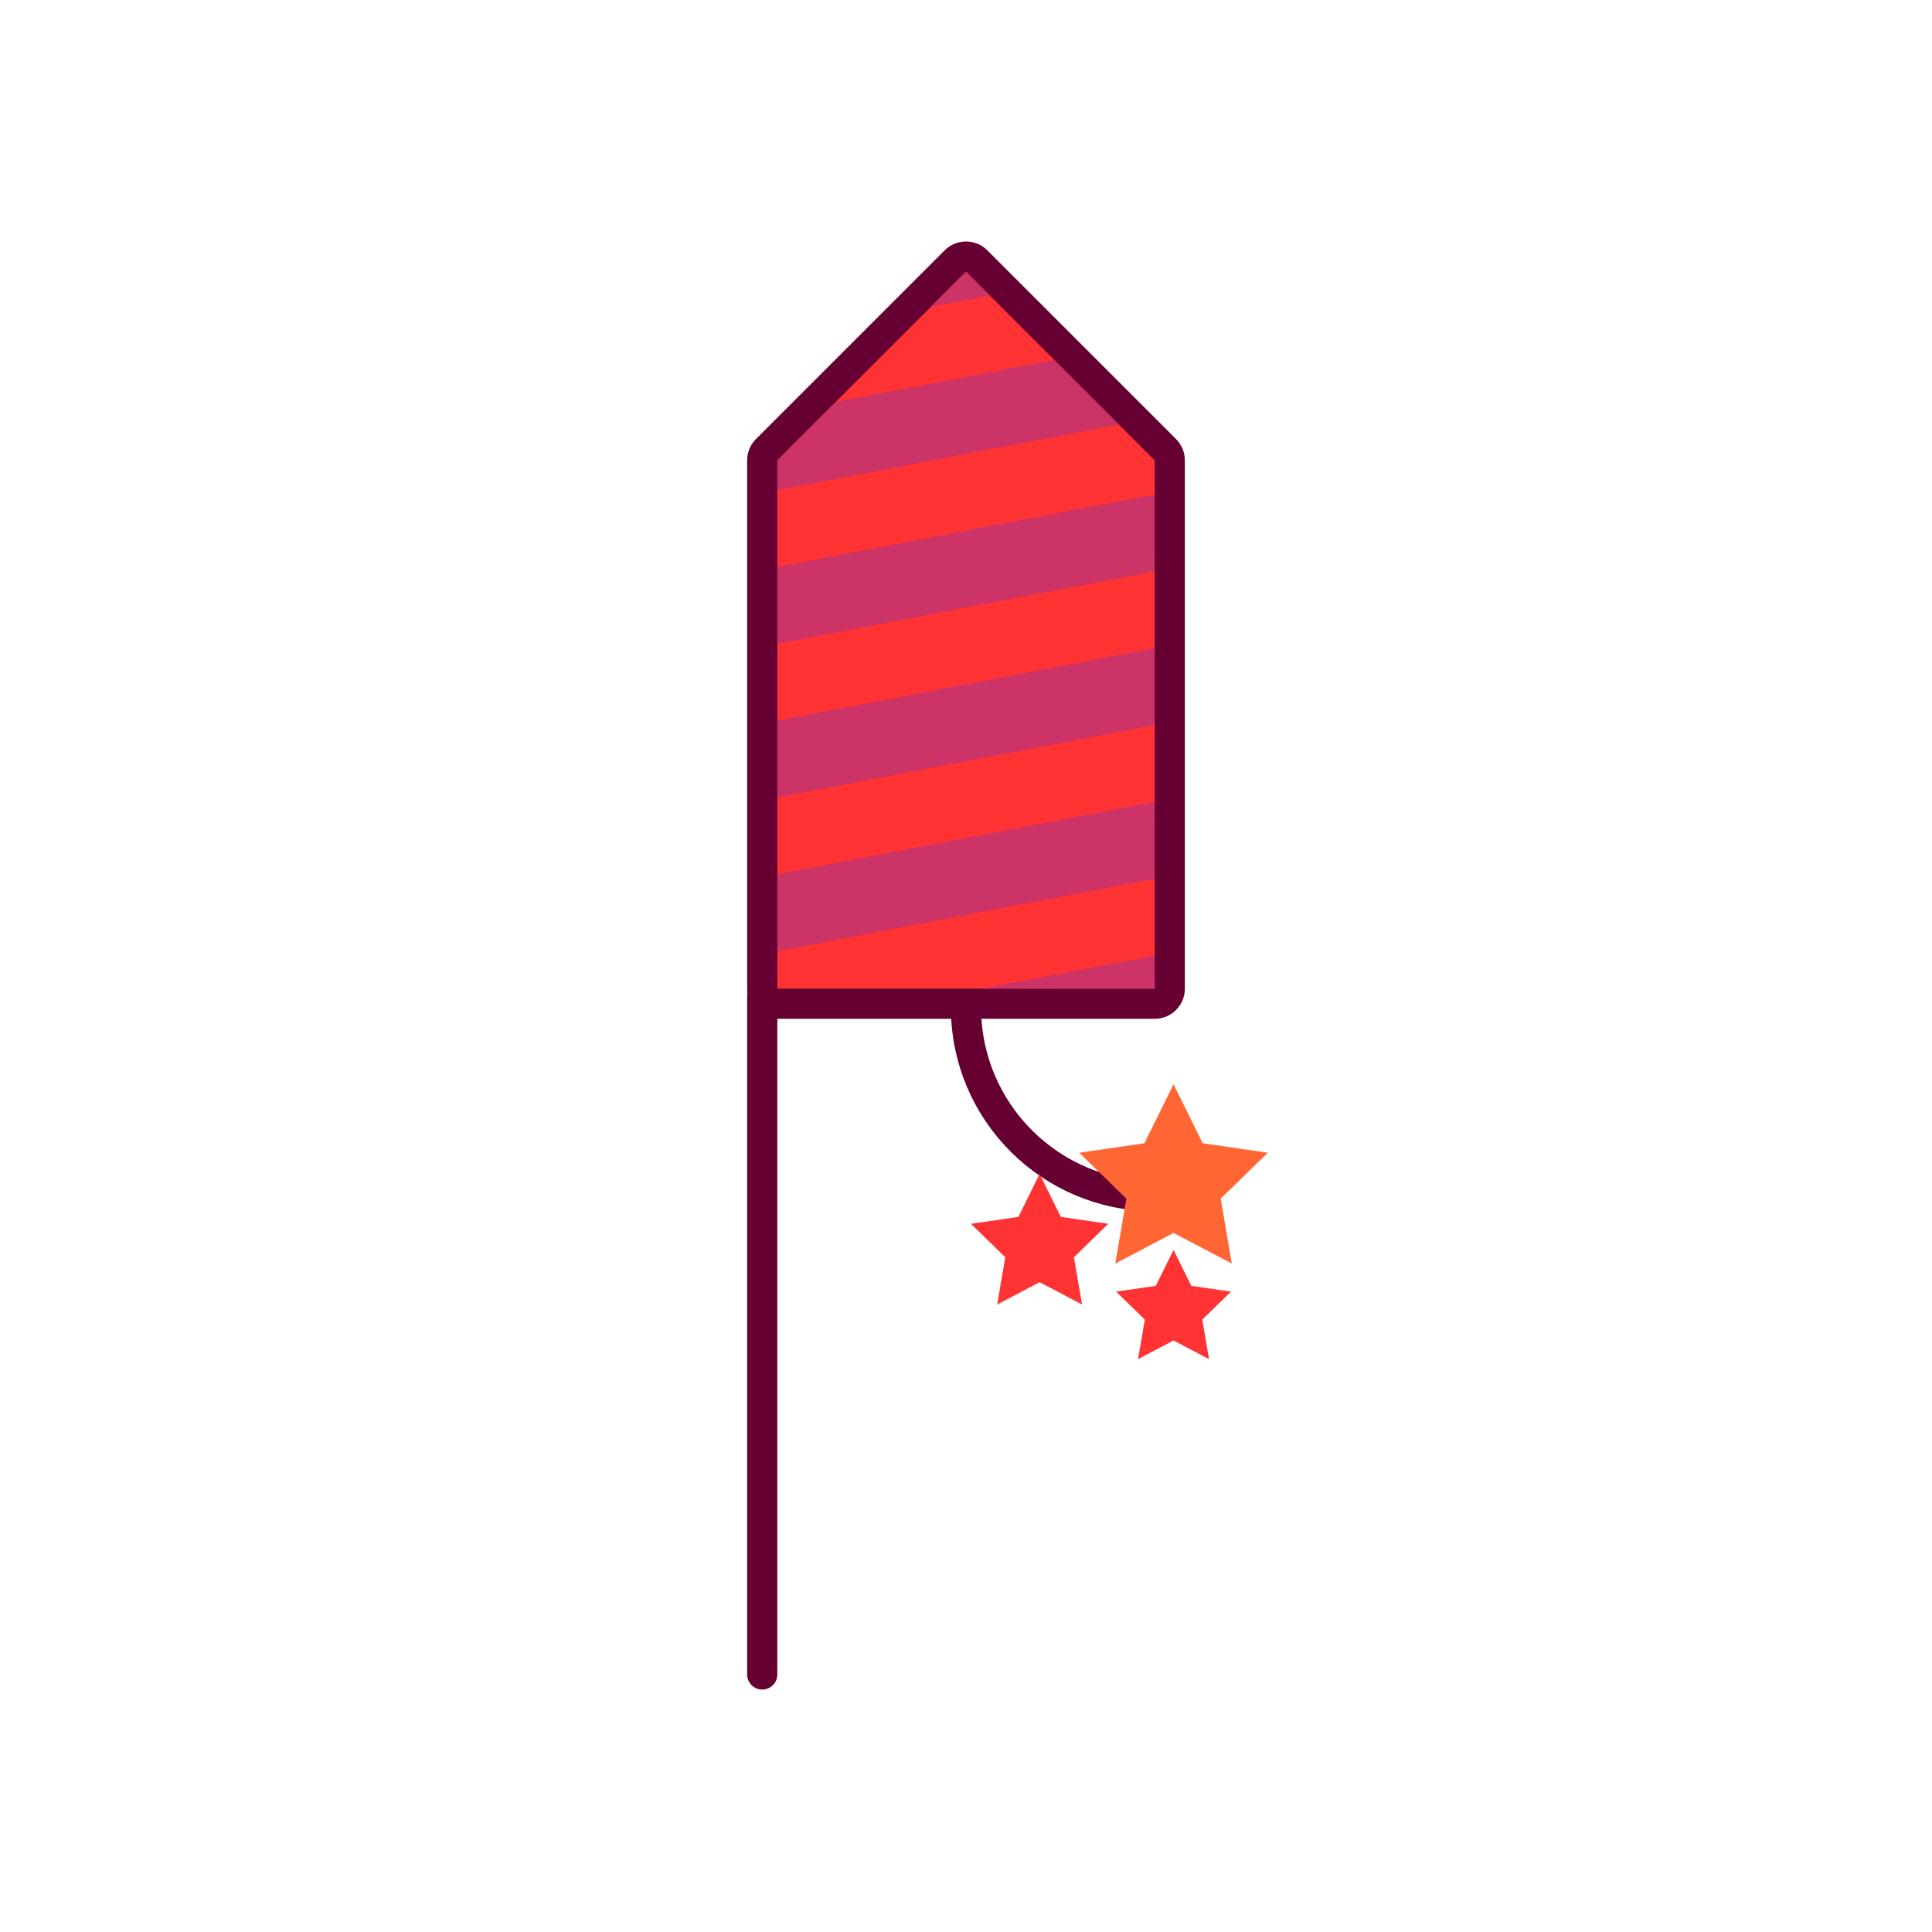 <?xml version="1.0" ?><!DOCTYPE svg  PUBLIC '-//W3C//DTD SVG 1.1//EN'  'http://www.w3.org/Graphics/SVG/1.1/DTD/svg11.dtd'><svg enable-background="new 0 0 512 512" height="512px" id="Layer_1" version="1.1" viewBox="0 0 512 512" width="512px" xml:space="preserve" xmlns="http://www.w3.org/2000/svg" xmlns:xlink="http://www.w3.org/1999/xlink"><g><path d="M206,266c-2.209,0-4-1.791-4-4V122c0-1.061,0.422-2.078,1.172-2.828l50-50   C253.952,68.391,254.977,68,256,68s2.048,0.391,2.828,1.172l50,50c0.75,0.75,1.172,1.768,1.172,2.828v140c0,2.209-1.791,4-4,4H206z   " fill="#FF3333"/><path d="M256,72l50,50v140H206V122L256,72 M256,64c-2.048,0-4.095,0.781-5.657,2.343l-50,50   c-1.5,1.501-2.343,3.535-2.343,5.657v140c0,4.418,3.582,8,8,8h100c4.418,0,8-3.582,8-8V122c0-2.122-0.843-4.156-2.343-5.657l-50-50   C260.095,64.781,258.048,64,256,64L256,64z" fill="#660033"/></g><g><g><polygon fill="#CC3366" points="306,192.145 306,171.779 206,190.97 206,211.334   "/></g><g><polygon fill="#CC3366" points="306,151.414 306,131.05 206,150.239 206,170.604   "/></g><g><polygon fill="#CC3366" points="296.507,112.507 279.42,95.42 221.456,106.544 206,122 206,129.875   "/></g><g><polygon fill="#CC3366" points="262.334,78.334 256,72 246.657,81.343   "/></g><g><polygon fill="#CC3366" points="306,232.874 306,212.509 206,231.699 206,252.064   "/></g><g><polygon fill="#CC3366" points="260.347,262 306,262 306,253.239   "/></g></g><path d="M206,443.75c0,2.209-1.791,4-4,4l0,0c-2.209,0-4-1.791-4-4v-180c0-2.209,1.791-4,4-4l0,0  c2.209,0,4,1.791,4,4V443.75z" fill="#660033"/><path d="  M306,317c-27.614,0-50-22.386-50-50" fill="none" stroke="#660033" stroke-linecap="round" stroke-linejoin="round" stroke-miterlimit="10" stroke-width="8"/><polygon fill="#FF6633" points="311,287.334 318.721,302.979 335.985,305.487 323.493,317.665 326.442,334.859 311,326.741   295.558,334.859 298.507,317.665 286.015,305.487 303.279,302.979 "/><polygon fill="#FF3333" points="275.508,311.097 281.131,322.491 293.705,324.318 284.606,333.187 286.754,345.71 275.508,339.797   264.262,345.71 266.409,333.187 257.311,324.318 269.885,322.491 "/><polygon fill="#FF3333" points="311,331.236 315.703,340.766 326.219,342.294 318.609,349.71 320.405,360.184 311,355.238   301.595,360.184 303.391,349.71 295.782,342.294 306.298,340.766 "/></svg>